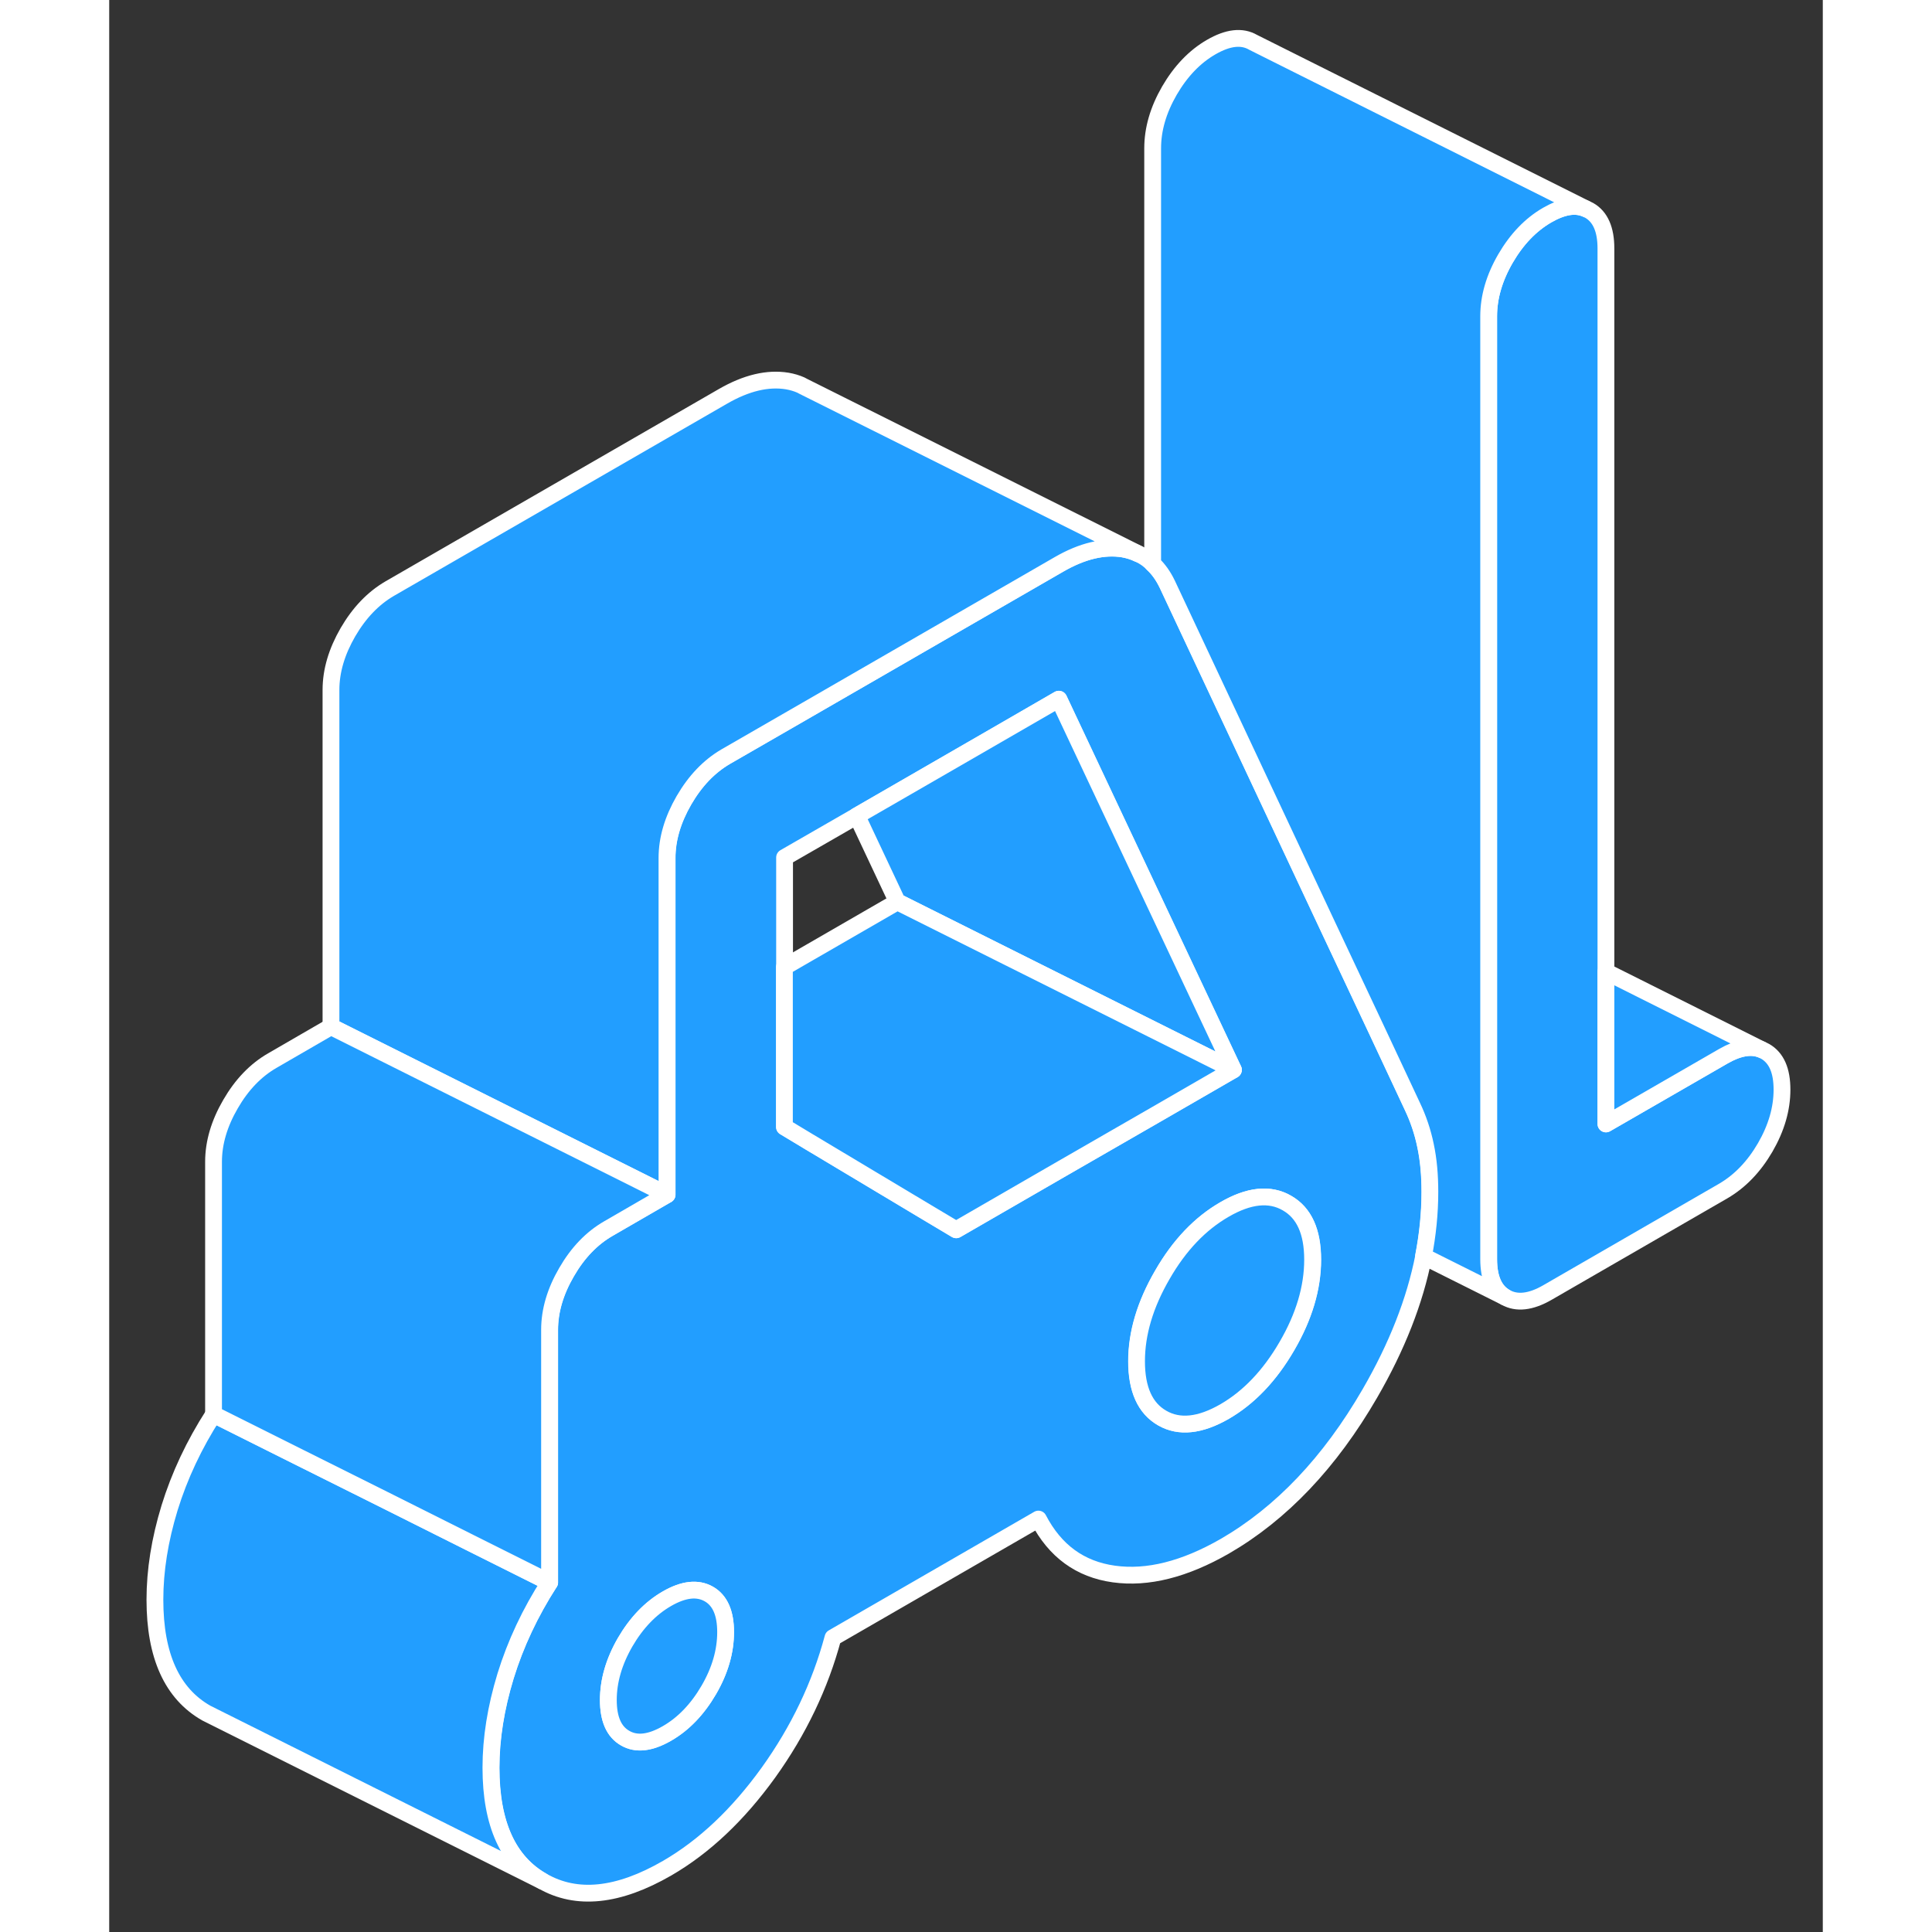 <svg width="48" height="48" viewBox="0 0 102 115" fill="#229EFF" xmlns="http://www.w3.org/2000/svg" stroke-width="1px" stroke-linecap="round" stroke-linejoin="round"><rect x="0" y="0" width="102" height="115" fill="#333333" stroke="none"/><path d="M78.361 68.191C78.191 67.361 77.921 66.571 77.571 65.841L75.431 61.271L72.461 54.961L69.101 47.801L62.991 34.781C62.751 34.281 62.461 33.871 62.121 33.561C61.871 33.311 61.591 33.111 61.271 32.971H61.261C60.991 32.831 60.691 32.741 60.371 32.681C59.211 32.491 57.931 32.791 56.531 33.601L49.131 37.87L41.541 42.251L36.701 45.041C35.711 45.621 34.891 46.48 34.221 47.63C33.551 48.791 33.211 49.931 33.211 51.071V71.111L29.721 73.13C28.731 73.701 27.901 74.561 27.231 75.721C26.561 76.871 26.221 78.021 26.221 79.151V94.191C25.061 95.991 24.191 97.851 23.601 99.761C23.021 101.661 22.731 103.481 22.731 105.221C22.731 108.561 23.751 110.811 25.791 111.971C27.831 113.141 30.301 112.881 33.211 111.201C35.421 109.921 37.431 108.021 39.241 105.511C41.041 103.001 42.321 100.321 43.081 97.481L55.311 90.421C56.301 92.321 57.791 93.411 59.801 93.691C61.811 93.971 64.011 93.411 66.401 92.041C69.771 90.091 72.661 87.051 75.041 82.941C76.651 80.161 77.721 77.441 78.241 74.781C78.491 73.491 78.621 72.211 78.621 70.951C78.621 69.951 78.541 69.031 78.361 68.191ZM35.691 100.591C35.021 101.741 34.191 102.611 33.201 103.181C32.211 103.751 31.381 103.851 30.711 103.461C30.041 103.081 29.711 102.321 29.711 101.191C29.711 100.061 30.041 98.91 30.711 97.751C31.381 96.6 32.211 95.731 33.201 95.161C34.191 94.591 35.021 94.501 35.691 94.88C36.361 95.26 36.691 96.021 36.691 97.151C36.691 98.281 36.361 99.441 35.691 100.591ZM56.741 69.551L50.421 73.201L48.661 72.151L41.711 67.99L40.201 67.081V51.041L44.511 48.561L52.101 44.181L56.531 41.62L62.121 53.49L66.921 63.681L62.351 66.321L56.741 69.551ZM70.111 80.121C69.091 81.88 67.851 83.181 66.401 84.021C64.941 84.861 63.701 84.991 62.691 84.411C61.671 83.831 61.161 82.701 61.161 81.031C61.161 79.361 61.671 77.651 62.691 75.891C63.701 74.131 64.941 72.831 66.401 71.99C67.851 71.15 69.091 71.02 70.111 71.611C71.131 72.191 71.641 73.311 71.641 74.981C71.641 76.651 71.131 78.371 70.111 80.121Z" stroke="white" stroke-linejoin="round"/><path d="M36.691 97.15C36.691 98.29 36.361 99.44 35.691 100.59C35.021 101.74 34.191 102.61 33.201 103.18C32.211 103.75 31.381 103.85 30.711 103.46C30.041 103.08 29.711 102.32 29.711 101.19C29.711 100.06 30.041 98.91 30.711 97.75C31.381 96.6 32.211 95.73 33.201 95.16C34.191 94.59 35.021 94.5 35.691 94.88C36.361 95.26 36.691 96.02 36.691 97.15Z" stroke="white" stroke-linejoin="round"/><path d="M71.631 74.981C71.631 76.65 71.121 78.37 70.101 80.12C69.081 81.88 67.841 83.18 66.391 84.02C64.931 84.86 63.691 84.99 62.681 84.41C61.661 83.83 61.151 82.7 61.151 81.03C61.151 79.36 61.661 77.65 62.681 75.89C63.691 74.13 64.931 72.83 66.391 71.99C67.841 71.15 69.081 71.02 70.101 71.61C71.121 72.19 71.631 73.311 71.631 74.981Z" stroke="white" stroke-linejoin="round"/><path d="M99.571 64.86C99.571 66 99.241 67.141 98.571 68.3C97.901 69.451 97.071 70.31 96.081 70.89L85.601 76.941C84.611 77.51 83.781 77.6 83.111 77.221C82.441 76.841 82.111 76.081 82.111 74.941V18.831C82.111 17.691 82.441 16.55 83.111 15.39C83.781 14.24 84.611 13.37 85.601 12.8C86.491 12.29 87.251 12.15 87.881 12.421L88.091 12.52C88.761 12.9 89.091 13.661 89.091 14.79V66.9L96.081 62.87C96.971 62.36 97.731 62.221 98.361 62.48L98.571 62.581C99.241 62.971 99.571 63.72 99.571 64.86Z" stroke="white" stroke-linejoin="round"/><path d="M25.781 111.97L6.421 102.29L5.781 101.97C3.741 100.81 2.721 98.561 2.721 95.221C2.721 93.481 3.011 91.66 3.591 89.76C4.181 87.85 5.051 85.99 6.211 84.19L11.371 86.77L16.321 89.24L21.451 91.81L26.211 94.19C25.051 95.99 24.181 97.85 23.591 99.76C23.011 101.66 22.721 103.48 22.721 105.22C22.721 108.56 23.741 110.81 25.781 111.97Z" stroke="white" stroke-linejoin="round"/><path d="M66.911 63.68L62.111 61.28L58.551 59.5L46.911 53.68L44.501 48.56L52.091 44.18L56.521 41.62L62.111 53.49L66.911 63.68Z" stroke="white" stroke-linejoin="round"/><path d="M66.911 63.68L62.341 66.32L56.731 69.55L50.411 73.2L48.651 72.15L41.701 67.99L40.191 67.08V57.56L46.911 53.68L58.551 59.5L62.111 61.28L66.911 63.68Z" stroke="white" stroke-linejoin="round"/><path d="M87.881 12.42C87.251 12.15 86.491 12.29 85.601 12.8C84.611 13.37 83.781 14.24 83.111 15.39C82.441 16.55 82.111 17.69 82.111 18.83V74.94C82.111 76.08 82.441 76.84 83.111 77.22L78.231 74.78C78.481 73.49 78.611 72.21 78.611 70.95C78.611 69.95 78.531 69.03 78.351 68.19C78.181 67.36 77.911 66.57 77.561 65.84L75.421 61.27L72.451 54.96L69.091 47.8L62.981 34.78C62.741 34.28 62.451 33.87 62.111 33.56V8.83C62.111 7.69 62.441 6.55 63.111 5.39C63.781 4.24 64.611 3.37 65.601 2.8C66.591 2.23 67.421 2.13 68.091 2.52L87.881 12.42Z" stroke="white" stroke-linejoin="round"/><path d="M98.361 62.48C97.731 62.22 96.971 62.36 96.081 62.87L89.091 66.9V57.84L98.361 62.48Z" stroke="white" stroke-linejoin="round"/><path d="M61.251 32.96C60.981 32.83 60.681 32.74 60.361 32.68C59.201 32.49 57.921 32.79 56.521 33.6L49.121 37.87L41.531 42.25L36.691 45.04C35.701 45.62 34.881 46.48 34.211 47.63C33.541 48.79 33.201 49.93 33.201 51.07V71.11L13.201 61.11V41.07C13.201 39.93 13.541 38.79 14.211 37.63C14.881 36.48 15.701 35.62 16.691 35.04L36.521 23.6C37.921 22.79 39.201 22.49 40.361 22.68C40.651 22.73 40.921 22.81 41.171 22.92L41.301 22.99L61.251 32.96Z" stroke="white" stroke-linejoin="round"/><path d="M33.201 71.11L29.711 73.13C28.721 73.7 27.891 74.561 27.221 75.721C26.551 76.871 26.211 78.02 26.211 79.15V94.19L21.451 91.81L16.321 89.24L11.371 86.77L6.211 84.19V69.15C6.211 68.02 6.551 66.871 7.221 65.721C7.891 64.561 8.721 63.7 9.711 63.13L13.201 61.11L33.201 71.11Z" stroke="white" stroke-linejoin="round"/></svg>
